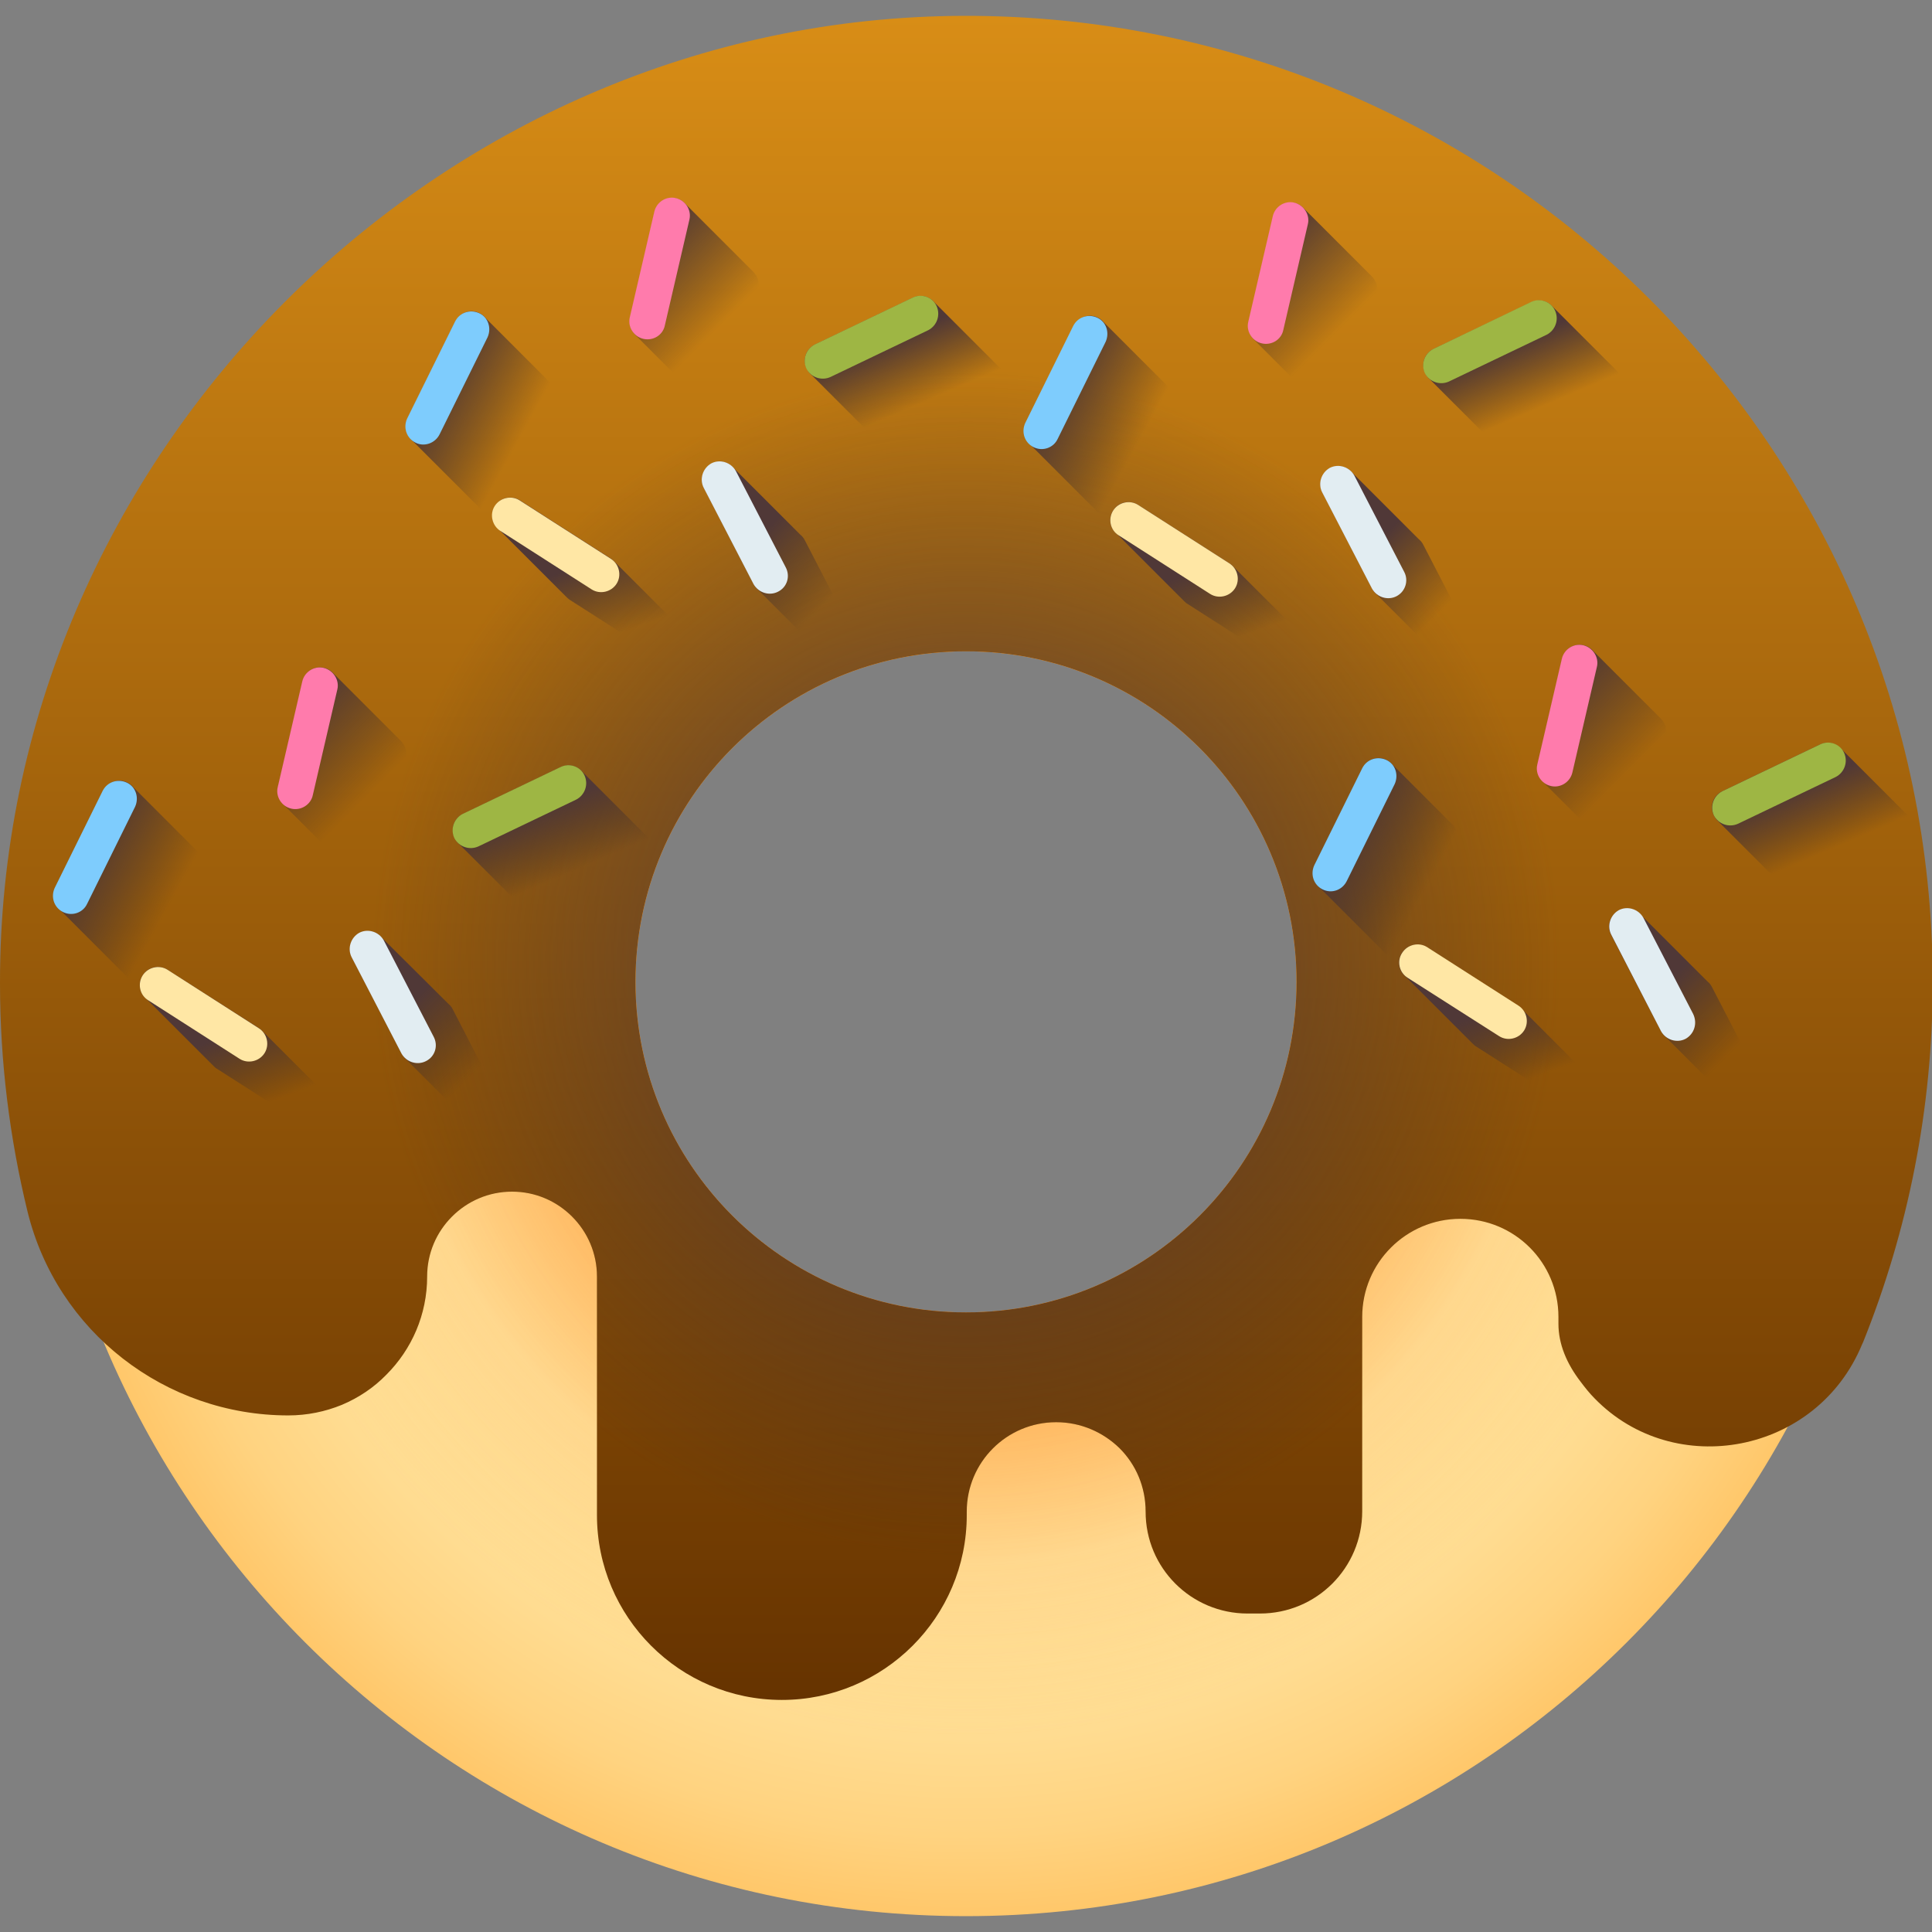 <svg id="Capa_1" xmlns="http://www.w3.org/2000/svg" viewBox="0 0 512 512"><rect x="0" y="0" width="512" height="512" fill="#808080" stroke="none"/><style>.st0{fill:url(#SVGID_1_)}.st1{fill:url(#SVGID_2_)}.st2{fill:url(#SVGID_3_)}.st3{fill:url(#SVGID_4_)}.st4{fill:url(#SVGID_5_)}.st5{fill:url(#SVGID_6_)}.st6{fill:url(#SVGID_7_)}.st7{fill:url(#SVGID_8_)}.st8{fill:url(#SVGID_9_)}.st9{fill:#7eccfd}.st10{fill:#e2edf2}.st11{fill:#ff7bac}.st12{fill:#ffe7a5}.st13{fill:#9eb644}.st14{fill:url(#SVGID_10_)}.st15{fill:url(#SVGID_11_)}.st16{fill:url(#SVGID_12_)}.st17{fill:url(#SVGID_13_)}.st18{fill:url(#SVGID_14_)}.st19{fill:url(#SVGID_15_)}.st20{fill:url(#SVGID_16_)}.st21{fill:url(#SVGID_17_)}.st22{fill:url(#SVGID_18_)}.st23{fill:url(#SVGID_19_)}.st24{fill:url(#SVGID_20_)}.st25{fill:url(#SVGID_21_)}.st26{fill:url(#SVGID_22_)}.st27{fill:url(#SVGID_23_)}.st28{fill:url(#SVGID_24_)}</style><radialGradient id="SVGID_1_" cx="254.569" cy="224.684" r="257.781" gradientTransform="translate(.438 34.627) scale(1.004)" gradientUnits="userSpaceOnUse"><stop offset="0" stop-color="#FFE7A5"/><stop offset=".247" stop-color="#FFBF5C"/><stop offset=".595" stop-color="#FFE6A3"/><stop offset=".652" stop-color="#FFE29C"/><stop offset=".775" stop-color="#FFDC91"/><stop offset=".874" stop-color="#FFD380"/><stop offset=".958" stop-color="#FFC76A"/></radialGradient><path class="st0" d="M256 12.6C119.2 12.6 8.4 123.4 8.4 260.2S119.2 507.8 256 507.8s247.6-110.9 247.6-247.6S392.8 12.6 256 12.6zm0 335.2c-48.4 0-87.6-39.2-87.6-87.6s39.2-87.6 87.6-87.6 87.6 39.2 87.6 87.6-39.2 87.6-87.6 87.6z"/><radialGradient id="SVGID_2_" cx="254.569" cy="224.684" r="198.999" gradientTransform="translate(.438 34.627) scale(1.004)" gradientUnits="userSpaceOnUse"><stop offset="0" stop-color="#FF5D00"/><stop offset=".218" stop-color="#FF6D0F" stop-opacity="0.782"/><stop offset=".643" stop-color="#FF9737" stop-opacity="0.357"/><stop offset="1" stop-color="#FFBF5C" stop-opacity="0"/></radialGradient><path class="st1" d="M256 60.4c-110.3 0-199.8 89.4-199.8 199.8S145.7 460 256 460s199.8-89.4 199.8-199.8S366.3 60.4 256 60.4zm0 287.4c-48.4 0-87.6-39.2-87.6-87.6s39.2-87.6 87.6-87.6 87.6 39.2 87.6 87.6-39.2 87.6-87.6 87.6z"/><linearGradient id="SVGID_3_" gradientUnits="userSpaceOnUse" x1="256" y1="4.188" x2="256" y2="450.442"><stop offset="0" stop-color="#D88D16"/><stop offset="1" stop-color="#663300"/></linearGradient><path class="st2" d="M255.5 4.2C115.9 4.5-.3 121.1 0 260.7c0 20.8 2.6 41.1 7.3 60.4 7.8 31.8 36.5 54 69.1 54 5 0 9.8-1 14.2-2.8 4.5-1.9 8.5-4.6 11.8-8 6.7-6.7 10.8-15.9 10.8-26 0-6.2 2.5-11.8 6.6-15.9s9.7-6.6 15.9-6.6c6.2 0 11.8 2.5 15.9 6.6s6.6 9.7 6.6 15.9v63.2c0 27 21.9 49 49 49 27 0 49-21.9 49-49v-.9c0-13.1 10.6-23.7 23.7-23.7 6.6 0 12.5 2.7 16.8 6.9 4.3 4.3 6.9 10.2 6.9 16.8 0 7.5 3 14.2 7.9 19.1 4.9 4.9 11.7 7.9 19.1 7.9h3.3c15 0 27.1-12.1 27.1-27.1V349c0-14.4 11.7-26 26-26 7.2 0 13.7 2.9 18.4 7.6 4.7 4.7 7.6 11.2 7.6 18.4v1.8c0 5.4 2.2 10.6 5.9 15.4 1.2 1.6 2.4 3.1 3.7 4.4 21.1 21.7 58.9 14.8 70.9-14.4.1-.1.1-.3.2-.4 11.9-29.6 18.5-61.9 18.5-95.7C512 118.6 397.1 3.9 255.5 4.2zm.5 343.6c-48.4 0-87.6-39.2-87.6-87.6s39.2-87.6 87.6-87.6 87.6 39.2 87.6 87.6-39.2 87.6-87.6 87.6z"/><radialGradient id="SVGID_4_" cx="254.571" cy="219.941" r="156.9" gradientTransform="translate(.438 34.627) scale(1.004)" gradientUnits="userSpaceOnUse"><stop offset="0" stop-color="#503837"/><stop offset=".492" stop-color="#4D3634" stop-opacity="0.508"/><stop offset=".873" stop-color="#43312C" stop-opacity="0.128"/><stop offset="1" stop-color="#3E2E28" stop-opacity="0"/></radialGradient><path class="st3" d="M256 60.4c-110.3 0-199.8 89.4-199.8 199.8 0 41.5 12.7 80.1 34.4 112.1 4.5-1.9 8.5-4.6 11.8-8 6.7-6.7 10.8-15.9 10.8-26 0-6.2 2.5-11.8 6.6-15.9s9.7-6.6 15.9-6.6 11.8 2.5 15.9 6.6 6.6 9.7 6.6 15.9v63.2c0 27 21.9 49 49 49 27 0 49-21.9 49-49v-.9c0-13.1 10.6-23.7 23.7-23.7 6.6 0 12.5 2.7 16.8 6.9 4.3 4.3 6.9 10.2 6.9 16.8 0 7.5 3 14.2 7.9 19.1 4.9 4.9 11.7 7.9 19.1 7.9h3.3c15 0 27.1-12.1 27.1-27.1V349c0-14.4 11.7-26 26-26 7.2 0 13.7 2.9 18.4 7.6 4.7 4.7 7.6 11.2 7.6 18.4v1.8c0 5.4 2.2 10.6 5.9 15.4 1.2 1.6 2.4 3 3.7 4.4 21-31.6 33.3-69.6 33.3-110.5-.1-110.2-89.6-199.7-199.9-199.7zm0 287.4c-48.4 0-87.6-39.2-87.6-87.6s39.2-87.6 87.6-87.6 87.6 39.2 87.6 87.6-39.2 87.6-87.6 87.6z"/><linearGradient id="SVGID_5_" gradientUnits="userSpaceOnUse" x1="44.49" y1="204.156" x2="20.656" y2="191.046" gradientTransform="translate(.438 34.627) scale(1.004)"><stop offset="0" stop-color="#3E2E28" stop-opacity="0"/><stop offset="1" stop-color="#503837"/></linearGradient><path class="st4" d="M35.3 208.6c-.4-.5-.9-.9-1.5-1.2-2.4-1.2-5.2-.2-6.4 2.2l-12.7 25.7c-.9 1.9-.5 4.1 1 5.6l17.9 17.9c.4.5.9.9 1.5 1.2 2.4 1.2 5.2.2 6.4-2.2L54.1 232c.9-1.9.5-4.1-1-5.6l-17.8-17.8z"/><linearGradient id="SVGID_6_" gradientUnits="userSpaceOnUse" x1="123.959" y1="249.434" x2="106.349" y2="231.824" gradientTransform="translate(.438 34.627) scale(1.004)"><stop offset="0" stop-color="#3E2E28" stop-opacity="0"/><stop offset="1" stop-color="#503837"/></linearGradient><path class="st5" d="M100.9 248.2c-1.4-1.5-3.7-1.9-5.6-.9-2.3 1.2-3.3 4.1-2 6.5l13.2 25.5c.3.6.7 1.1 1.2 1.5l17.9 17.9c1.4 1.5 3.7 1.9 5.6.9 2.3-1.2 3.3-4.1 2-6.5L120 267.5c-.3-.6-.7-1.1-1.2-1.5l-17.9-17.8z"/><linearGradient id="SVGID_7_" gradientUnits="userSpaceOnUse" x1="96.276" y1="175.837" x2="74.146" y2="153.707" gradientTransform="translate(.438 34.627) scale(1.004)"><stop offset="0" stop-color="#3E2E28" stop-opacity="0"/><stop offset="1" stop-color="#503837"/></linearGradient><path class="st6" d="M88.4 178.5c-.6-.7-1.5-1.3-2.5-1.5-2.6-.6-5.1 1-5.7 3.6l-6.5 28c-.4 1.7.2 3.4 1.4 4.6L92.9 231c.6.7 1.5 1.3 2.5 1.5 2.6.6 5.1-1 5.7-3.6l6.5-28c.4-1.7-.2-3.4-1.4-4.6l-17.8-17.8z"/><linearGradient id="SVGID_8_" gradientUnits="userSpaceOnUse" x1="67.999" y1="257.487" x2="60.849" y2="238.227" gradientTransform="translate(.438 34.627) scale(1.004)"><stop offset="0" stop-color="#3E2E28" stop-opacity="0"/><stop offset="1" stop-color="#503837"/></linearGradient><path class="st7" d="M69.6 273.3c-.3-.3-.6-.6-.9-.8L44.4 257c-2.2-1.4-5.2-.8-6.6 1.5-1.3 2-.9 4.6.9 6.1l17.9 17.9c.3.3.6.6 1 .8l24.2 15.5c2.2 1.4 5.2.8 6.6-1.5 1.3-2 .9-4.6-.9-6.1l-17.9-17.9z"/><linearGradient id="SVGID_9_" gradientUnits="userSpaceOnUse" x1="149.463" y1="196.065" x2="142.113" y2="178.985" gradientTransform="translate(.438 34.627) scale(1.004)"><stop offset="0" stop-color="#3E2E28" stop-opacity="0"/><stop offset="1" stop-color="#503837"/></linearGradient><path class="st8" d="M154.1 204.3c-1.4-1.5-3.6-1.9-5.5-1l-25.9 12.4c-2.4 1.1-3.4 4-2.2 6.4.3.6.7 1.2 1.2 1.6l17.9 17.9c1.4 1.5 3.6 1.9 5.5 1l25.9-12.4c2.4-1.1 3.4-4 2.2-6.4-.3-.6-.7-1.2-1.2-1.6l-17.9-17.9z"/><path class="st9" d="M16.7 241.7c-2.4-1.2-3.3-4-2.2-6.4l12.7-25.7c1.2-2.4 4-3.3 6.4-2.2s3.3 4 2.2 6.4l-12.7 25.7c-1.1 2.4-4 3.4-6.4 2.2z"/><path class="st10" d="M112.9 281.2c-2.3 1.2-5.2.3-6.5-2l-13.2-25.5c-1.2-2.3-.3-5.2 2-6.5 2.3-1.2 5.2-.3 6.5 2l13.2 25.5c1.3 2.4.4 5.3-2 6.5z"/><path class="st11" d="M77.2 214.3c-2.6-.6-4.2-3.2-3.6-5.7l6.5-28c.6-2.6 3.2-4.2 5.7-3.6s4.2 3.2 3.6 5.7l-6.5 28c-.5 2.5-3.1 4.2-5.7 3.6z"/><path class="st12" d="M37.8 258.5c1.4-2.2 4.4-2.9 6.6-1.5l24.2 15.5c2.2 1.4 2.9 4.4 1.5 6.6-1.4 2.2-4.4 2.9-6.6 1.5l-24.2-15.5c-2.3-1.4-2.9-4.4-1.5-6.6z"/><path class="st13" d="M154.9 205.5c1.1 2.4.1 5.2-2.2 6.4l-25.9 12.4c-2.4 1.1-5.2.1-6.4-2.2-1.1-2.4-.1-5.2 2.2-6.4l25.9-12.4c2.4-1.2 5.3-.2 6.4 2.2z"/><linearGradient id="SVGID_10_" gradientUnits="userSpaceOnUse" x1="137.439" y1="80.23" x2="113.609" y2="67.12" gradientTransform="translate(.438 34.627) scale(1.004)"><stop offset="0" stop-color="#3E2E28" stop-opacity="0"/><stop offset="1" stop-color="#503837"/></linearGradient><path class="st14" d="M128.6 84.2c-.4-.5-.9-.9-1.5-1.2-2.4-1.2-5.2-.2-6.4 2.2L108 110.9c-.9 1.9-.5 4.1 1 5.6l17.9 17.9c.4.5.9.9 1.5 1.2 2.4 1.2 5.2.2 6.4-2.2l12.7-25.7c.9-1.9.5-4.1-1-5.6l-17.9-17.9z"/><linearGradient id="SVGID_11_" gradientUnits="userSpaceOnUse" x1="216.91" y1="125.513" x2="199.3" y2="107.903" gradientTransform="translate(.438 34.627) scale(1.004)"><stop offset="0" stop-color="#3E2E28" stop-opacity="0"/><stop offset="1" stop-color="#503837"/></linearGradient><path class="st15" d="M194.2 123.8c-1.4-1.5-3.7-1.9-5.6-.9-2.3 1.2-3.3 4.1-2 6.5l13.2 25.5c.3.6.7 1.1 1.2 1.5l17.9 17.9c1.4 1.5 3.7 1.9 5.6.9 2.3-1.2 3.3-4.1 2-6.5l-13.2-25.5c-.3-.6-.7-1.1-1.2-1.5l-17.9-17.9z"/><linearGradient id="SVGID_12_" gradientUnits="userSpaceOnUse" x1="189.223" y1="51.91" x2="167.093" y2="29.78" gradientTransform="translate(.438 34.627) scale(1.004)"><stop offset="0" stop-color="#3E2E28" stop-opacity="0"/><stop offset="1" stop-color="#503837"/></linearGradient><path class="st16" d="M181.7 54.1c-.6-.7-1.5-1.3-2.5-1.5-2.6-.6-5.1 1-5.7 3.6l-6.5 28c-.4 1.7.2 3.4 1.4 4.6l17.9 17.9c.6.7 1.5 1.3 2.5 1.5 2.6.6 5.1-1 5.7-3.6l6.5-28c.4-1.7-.2-3.4-1.4-4.6l-17.9-17.9z"/><linearGradient id="SVGID_13_" gradientUnits="userSpaceOnUse" x1="160.938" y1="133.558" x2="153.798" y2="114.297" gradientTransform="translate(.438 34.627) scale(1.004)"><stop offset="0" stop-color="#3E2E28" stop-opacity="0"/><stop offset="1" stop-color="#503837"/></linearGradient><path class="st17" d="M162.9 148.9c-.3-.3-.6-.6-.9-.8l-24.2-15.5c-2.2-1.4-5.2-.8-6.6 1.5-1.3 2-.9 4.6.9 6.1l17.9 17.9c.3.3.6.6.9.8l24.2 15.5c2.2 1.4 5.2.8 6.6-1.5 1.3-2 .9-4.6-.9-6.1l-17.9-17.9z"/><linearGradient id="SVGID_14_" gradientUnits="userSpaceOnUse" x1="242.409" y1="72.137" x2="235.059" y2="55.057" gradientTransform="translate(.438 34.627) scale(1.004)"><stop offset="0" stop-color="#3E2E28" stop-opacity="0"/><stop offset="1" stop-color="#503837"/></linearGradient><path class="st18" d="M247.4 79.9c-1.4-1.5-3.6-1.9-5.5-1L216 91.3c-2.4 1.1-3.4 4-2.2 6.4.3.6.7 1.2 1.2 1.6l17.9 17.9c1.4 1.5 3.6 1.9 5.5 1l25.9-12.4c2.4-1.1 3.4-4 2.2-6.4-.3-.6-.7-1.2-1.2-1.6l-17.9-17.9z"/><path class="st9" d="M110.1 117.3c-2.4-1.2-3.3-4-2.2-6.4l12.7-25.7c1.2-2.4 4-3.3 6.4-2.2s3.3 4 2.2 6.4l-12.7 25.7c-1.2 2.4-4.1 3.4-6.4 2.2z"/><path class="st10" d="M206.2 156.8c-2.3 1.2-5.2.3-6.5-2l-13.2-25.5c-1.2-2.3-.3-5.2 2-6.5 2.3-1.2 5.2-.3 6.5 2l13.2 25.5c1.3 2.4.4 5.3-2 6.5z"/><path class="st11" d="M170.5 89.8c-2.6-.6-4.2-3.2-3.6-5.7l6.5-28c.6-2.6 3.2-4.2 5.7-3.6 2.6.6 4.2 3.2 3.6 5.7l-6.5 28c-.5 2.6-3.1 4.2-5.7 3.6z"/><path class="st12" d="M131.1 134.1c1.4-2.2 4.4-2.9 6.6-1.5l24.2 15.5c2.2 1.4 2.9 4.4 1.5 6.6s-4.4 2.9-6.6 1.5l-24.2-15.5c-2.2-1.4-2.9-4.4-1.5-6.6z"/><path class="st13" d="M248.2 81.1c1.1 2.4.1 5.2-2.2 6.4l-25.9 12.4c-2.4 1.1-5.2.1-6.4-2.2-1.1-2.4-.1-5.2 2.2-6.4l25.9-12.4c2.4-1.2 5.3-.2 6.4 2.2z"/><linearGradient id="SVGID_15_" gradientUnits="userSpaceOnUse" x1="300.689" y1="81.42" x2="276.849" y2="68.31" gradientTransform="translate(.438 34.627) scale(1.004)"><stop offset="0" stop-color="#3E2E28" stop-opacity="0"/><stop offset="1" stop-color="#503837"/></linearGradient><path class="st19" d="M292.5 85.4c-.4-.5-.9-.9-1.5-1.2-2.4-1.2-5.2-.2-6.4 2.2l-12.7 25.7c-.9 1.9-.5 4.1 1 5.6l17.9 17.9c.4.5.9.9 1.5 1.2 2.4 1.2 5.2.2 6.4-2.2l12.7-25.7c.9-1.9.5-4.1-1-5.6l-17.9-17.9z"/><linearGradient id="SVGID_16_" gradientUnits="userSpaceOnUse" x1="380.159" y1="126.704" x2="362.549" y2="109.094" gradientTransform="translate(.438 34.627) scale(1.004)"><stop offset="0" stop-color="#3E2E28" stop-opacity="0"/><stop offset="1" stop-color="#503837"/></linearGradient><path class="st20" d="M358.1 125c-1.4-1.5-3.7-1.9-5.6-.9-2.3 1.2-3.3 4.1-2 6.5l13.2 25.5c.3.6.7 1.1 1.2 1.5l17.9 17.9c1.4 1.5 3.7 1.9 5.6.9 2.3-1.2 3.3-4.1 2-6.5l-13.2-25.5c-.3-.6-.7-1.1-1.2-1.5L358.1 125z"/><linearGradient id="SVGID_17_" gradientUnits="userSpaceOnUse" x1="352.473" y1="53.1" x2="330.343" y2="30.97" gradientTransform="translate(.438 34.627) scale(1.004)"><stop offset="0" stop-color="#3E2E28" stop-opacity="0"/><stop offset="1" stop-color="#503837"/></linearGradient><path class="st21" d="M345.6 55.3c-.6-.7-1.5-1.3-2.5-1.5-2.6-.6-5.1 1-5.7 3.6l-6.5 28c-.4 1.7.2 3.4 1.4 4.6l17.9 17.9c.6.7 1.5 1.3 2.5 1.5 2.6.6 5.1-1 5.7-3.6l6.5-28c.4-1.7-.2-3.4-1.4-4.6l-17.9-17.9z"/><linearGradient id="SVGID_18_" gradientUnits="userSpaceOnUse" x1="324.195" y1="134.755" x2="317.045" y2="115.485" gradientTransform="translate(.438 34.627) scale(1.004)"><stop offset="0" stop-color="#3E2E28" stop-opacity="0"/><stop offset="1" stop-color="#503837"/></linearGradient><path class="st22" d="M326.8 150.1c-.3-.3-.6-.6-1-.8l-24.2-15.5c-2.2-1.4-5.2-.8-6.6 1.5-1.3 2-.9 4.6.9 6.1l17.9 17.9c.3.3.6.6 1 .8l24.2 15.5c2.2 1.4 5.2.8 6.6-1.5 1.3-2 .9-4.6-.9-6.1l-17.9-17.9z"/><linearGradient id="SVGID_19_" gradientUnits="userSpaceOnUse" x1="405.653" y1="73.325" x2="398.313" y2="56.245" gradientTransform="translate(.438 34.627) scale(1.004)"><stop offset="0" stop-color="#3E2E28" stop-opacity="0"/><stop offset="1" stop-color="#503837"/></linearGradient><path class="st23" d="M411.3 81.1c-1.4-1.5-3.6-1.9-5.5-1l-25.9 12.4c-2.4 1.1-3.4 4-2.2 6.4.3.6.7 1.2 1.2 1.6l17.9 17.9c1.4 1.5 3.6 1.9 5.5 1l25.9-12.4c2.4-1.1 3.4-4 2.2-6.4-.3-.6-.7-1.2-1.2-1.6l-17.9-17.9z"/><path class="st9" d="M273.9 118.5c-2.4-1.2-3.3-4-2.2-6.4l12.7-25.7c1.2-2.4 4-3.3 6.4-2.2s3.3 4 2.2 6.4l-12.7 25.7c-1.1 2.4-4 3.4-6.4 2.2z"/><path class="st10" d="M370.1 158c-2.3 1.2-5.2.3-6.5-2l-13.2-25.5c-1.2-2.3-.3-5.2 2-6.5 2.3-1.2 5.2-.3 6.5 2l13.2 25.5c1.3 2.4.3 5.3-2 6.5z"/><path class="st11" d="M334.4 91c-2.6-.6-4.2-3.2-3.6-5.7l6.5-28c.6-2.6 3.2-4.2 5.7-3.6s4.2 3.2 3.6 5.7l-6.5 28c-.5 2.6-3.1 4.2-5.7 3.6z"/><path class="st12" d="M295 135.3c1.4-2.2 4.4-2.9 6.6-1.5l24.2 15.5c2.2 1.4 2.9 4.4 1.5 6.6s-4.4 2.9-6.6 1.5l-24.2-15.5c-2.3-1.4-2.9-4.4-1.5-6.6z"/><path class="st13" d="M412.1 82.3c1.1 2.4.1 5.2-2.2 6.4L384 101.1c-2.4 1.1-5.2.1-6.4-2.2-1.1-2.4-.1-5.2 2.2-6.4l26-12.5c2.3-1.1 5.2-.1 6.3 2.3z"/><linearGradient id="SVGID_20_" gradientUnits="userSpaceOnUse" x1="376.947" y1="198.193" x2="353.118" y2="185.093" gradientTransform="translate(.438 34.627) scale(1.004)"><stop offset="0" stop-color="#3E2E28" stop-opacity="0"/><stop offset="1" stop-color="#503837"/></linearGradient><path class="st24" d="M369 202.6c-.4-.5-.9-.9-1.5-1.2-2.4-1.2-5.2-.2-6.4 2.2l-12.7 25.7c-.9 1.9-.5 4.1 1 5.6l17.9 17.9c.4.5.9.9 1.5 1.2 2.4 1.2 5.2.2 6.4-2.2l12.7-25.7c.9-1.9.5-4.1-1-5.6L369 202.6z"/><linearGradient id="SVGID_21_" gradientUnits="userSpaceOnUse" x1="456.422" y1="243.481" x2="438.812" y2="225.871" gradientTransform="translate(.438 34.627) scale(1.004)"><stop offset="0" stop-color="#3E2E28" stop-opacity="0"/><stop offset="1" stop-color="#503837"/></linearGradient><path class="st25" d="M434.6 242.2c-1.4-1.5-3.7-1.9-5.6-.9-2.3 1.2-3.3 4.1-2 6.5l13.2 25.5c.3.6.7 1.1 1.2 1.5l17.9 17.9c1.4 1.5 3.7 1.9 5.6.9 2.3-1.2 3.3-4.1 2-6.5l-13.2-25.5c-.3-.6-.7-1.1-1.2-1.5l-17.9-17.9z"/><linearGradient id="SVGID_22_" gradientUnits="userSpaceOnUse" x1="428.735" y1="169.879" x2="406.605" y2="147.738" gradientTransform="translate(.438 34.627) scale(1.004)"><stop offset="0" stop-color="#3E2E28" stop-opacity="0"/><stop offset="1" stop-color="#503837"/></linearGradient><path class="st26" d="M422.2 172.5c-.6-.7-1.5-1.3-2.5-1.5-2.6-.6-5.1 1-5.7 3.6l-6.5 28c-.4 1.7.2 3.4 1.4 4.6l17.9 17.9c.6.7 1.5 1.3 2.5 1.5 2.6.6 5.1-1 5.7-3.6l6.5-28c.4-1.7-.2-3.4-1.4-4.6l-17.9-17.9z"/><linearGradient id="SVGID_23_" gradientUnits="userSpaceOnUse" x1="400.458" y1="251.524" x2="393.308" y2="232.264" gradientTransform="translate(.438 34.627) scale(1.004)"><stop offset="0" stop-color="#3E2E28" stop-opacity="0"/><stop offset="1" stop-color="#503837"/></linearGradient><path class="st27" d="M403.3 267.4c-.3-.3-.6-.6-1-.8l-24.2-15.5c-2.2-1.4-5.2-.8-6.6 1.5-1.3 2-.9 4.6.9 6.1l17.9 17.9c.3.3.6.6 1 .8l24.2 15.5c2.2 1.4 5.2.8 6.6-1.5 1.3-2 .9-4.6-.9-6.1l-17.9-17.9z"/><linearGradient id="SVGID_24_" gradientUnits="userSpaceOnUse" x1="481.917" y1="190.103" x2="474.577" y2="173.024" gradientTransform="translate(.438 34.627) scale(1.004)"><stop offset="0" stop-color="#3E2E28" stop-opacity="0"/><stop offset="1" stop-color="#503837"/></linearGradient><path class="st28" d="M487.8 198.3c-1.4-1.5-3.6-1.9-5.5-1l-25.9 12.4c-2.4 1.1-3.4 4-2.2 6.4.3.6.7 1.2 1.2 1.6l17.9 17.9c1.4 1.5 3.6 1.9 5.5 1l25.9-12.4c2.4-1.1 3.4-4 2.2-6.4-.3-.6-.7-1.2-1.2-1.6l-17.9-17.9z"/><path class="st9" d="M350.5 235.7c-2.4-1.2-3.3-4-2.2-6.4l12.7-25.7c1.2-2.4 4-3.3 6.4-2.2s3.3 4 2.2 6.4l-12.7 25.7c-1.2 2.4-4 3.4-6.4 2.2z"/><path class="st10" d="M446.7 275.3c-2.3 1.2-5.2.3-6.5-2L427 247.7c-1.2-2.3-.3-5.2 2-6.5 2.3-1.2 5.2-.3 6.5 2l13.2 25.5c1.2 2.5.3 5.3-2 6.6z"/><path class="st11" d="M411 208.3c-2.6-.6-4.2-3.2-3.6-5.7l6.5-28c.6-2.6 3.2-4.2 5.7-3.6s4.2 3.2 3.6 5.7l-6.5 28c-.6 2.6-3.2 4.2-5.7 3.6z"/><path class="st12" d="M371.6 252.5c1.4-2.2 4.4-2.9 6.6-1.5l24.2 15.5c2.2 1.4 2.9 4.4 1.5 6.6s-4.4 2.9-6.6 1.5L373 259.1c-2.2-1.4-2.9-4.4-1.4-6.6z"/><path class="st13" d="M488.7 199.5c1.1 2.4.1 5.2-2.2 6.4l-25.9 12.4c-2.4 1.1-5.2.1-6.4-2.2-1.1-2.4-.1-5.2 2.2-6.4l25.9-12.4c2.4-1.2 5.3-.2 6.4 2.2z"/></svg>
